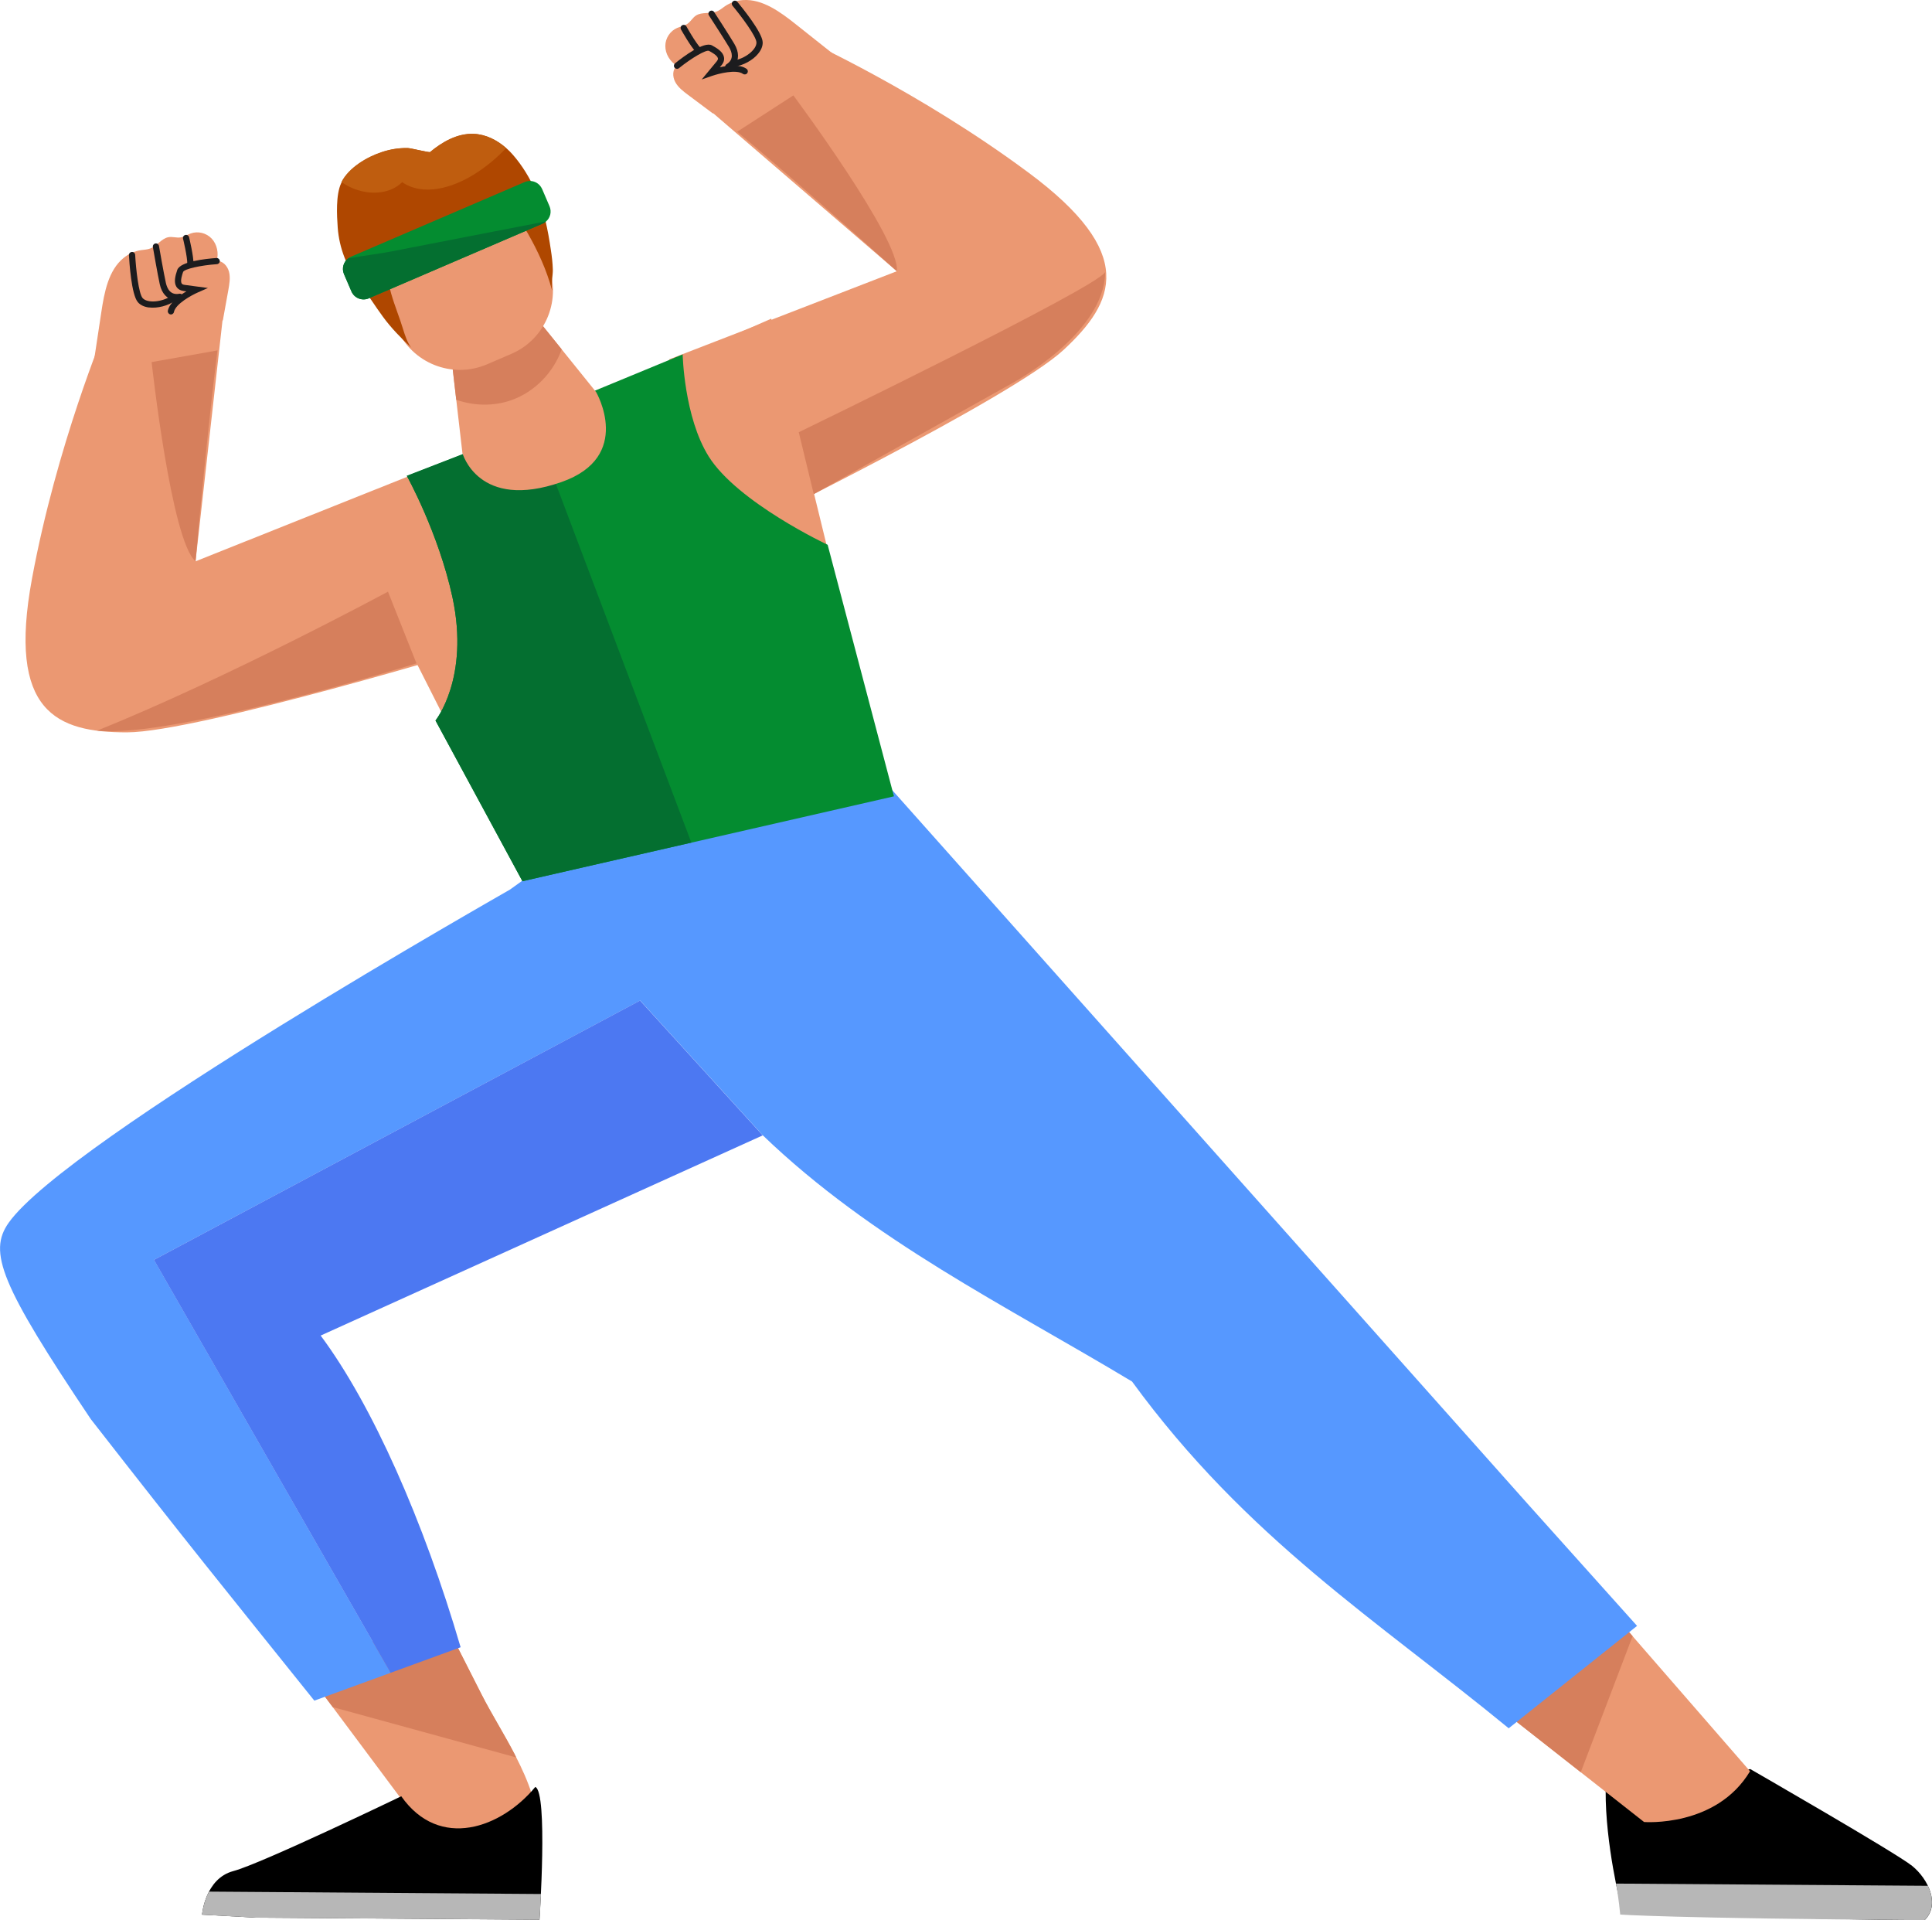 <?xml version="1.0" encoding="UTF-8"?>
<svg id="Layer_2" data-name="Layer 2" xmlns="http://www.w3.org/2000/svg" viewBox="0 0 322.88 320.84">
  <defs>
    <style>
      .cls-1, .cls-2, .cls-3, .cls-4, .cls-5, .cls-6, .cls-7, .cls-8, .cls-9, .cls-10, .cls-11, .cls-12 {
        stroke-width: 0px;
      }

      .cls-2 {
        fill: #4c78f2;
      }

      .cls-3 {
        fill: #5698ff;
      }

      .cls-4 {
        fill: #1c1c1e;
      }

      .cls-5 {
        fill: #d67f5c;
      }

      .cls-6 {
        fill: #bf9284;
      }

      .cls-7 {
        fill: #bf5d0f;
      }

      .cls-8 {
        fill: #af4700;
      }

      .cls-9 {
        fill: #b7b7b7;
      }

      .cls-10 {
        fill: #eb9872;
      }

      .cls-11 {
        fill: #046f30;
      }

      .cls-12 {
        fill: #048c30;
      }
    </style>
  </defs>
  <g id="OBJECTS">
    <g>
      <polygon class="cls-10" points="56.58 85.03 77.56 126.5 106.04 116.8 122.04 107.02 141.02 102.85 128.89 53.25 56.58 85.03"/>
      <g>
        <g>
          <path class="cls-10" d="m111.82,60.05l38.06-14.73-31.27-26.9,16.05-11.71s19.02,8.61,37.21,22.12c18.19,13.5,14.53,21.61,5.87,29.64-8.65,8.03-53.65,30.05-53.65,30.05l-12.27-28.46Z"/>
          <path class="cls-5" d="m123.2,22.01l9.39-6.07s17.97,24.14,17.29,29.38c-17.46-15.69-26.68-23.31-26.68-23.31Z"/>
        </g>
        <path class="cls-5" d="m136,82.57l-2.51-10.35s49.9-24.18,51.21-26.76c-.07,10.33-15.63,18.62-15.63,18.62l-33.07,18.49Z"/>
        <path class="cls-10" d="m119.1,18.93c-1.36-1.02-2.73-2.04-4.09-3.06-.83-.62-1.69-1.27-2.17-2.18s-.47-2.13.3-2.71c-1.18-.67-1.96-2-1.95-3.3,0-1.3.81-2.52,1.99-3.02.56-.24,1.19-.33,1.69-.67.56-.38.88-1.03,1.45-1.4.98-.63,2.39-.24,3.48-.68.51-.2.92-.57,1.37-.88.88-.59,1.93-.95,3.02-1.02,3.25-.21,6.25,2.01,8.89,4.11,1.71,1.36,3.43,2.72,5.14,4.08.53.42,1.06.84,1.6,1.23l-11.96,8.67-8.76.83Z"/>
        <path class="cls-4" d="m124.86,12.25s.01-.02.02-.03c.17-.23.11-.56-.12-.72-1.1-.79-3.06-.57-4.46-.26l.27-.33c.37-.44.51-.91.42-1.37-.17-.86-1.07-1.45-2.01-1.96-1.33-.71-4.75,1.86-6.16,3-.22.18-.26.51-.08.73.18.22.51.26.73.08,2.16-1.74,4.55-3.12,5.02-2.89.34.18,1.39.74,1.49,1.24.01.05.04.22-.2.51l-2.51,3.03,1.75-.61c1.05-.36,4.01-1.13,5.14-.33.22.16.53.12.7-.09Z"/>
        <path class="cls-4" d="m117.14,8.74c.17-.2.16-.51-.03-.7-.86-.87-2.38-3.59-2.39-3.62-.14-.25-.46-.34-.71-.2-.25.14-.34.46-.2.71.07.12,1.61,2.88,2.57,3.85.2.2.53.2.73,0,.01-.01.02-.03.03-.04Z"/>
        <path class="cls-4" d="m122.76,10.94c.78-.94.78-2.22-.03-3.6-.77-1.31-3.27-5.17-3.38-5.33-.16-.24-.48-.31-.72-.15-.24.16-.31.48-.15.72.03.04,2.6,4.01,3.36,5.29.51.87.86,2.06-.41,2.86-.24.15-.32.47-.16.72.15.24.47.32.72.17.31-.2.57-.42.78-.67Z"/>
        <path class="cls-4" d="m126.71,8.96c.49-.59.78-1.25.75-1.91-.06-1.66-3.55-5.92-4.24-6.75-.18-.22-.51-.25-.73-.07-.23.19-.25.51-.07.73,1.53,1.83,3.97,5.12,4,6.13.04,1.2-1.93,2.75-3.83,3.02-.28.04-.48.3-.44.59.04.28.3.48.59.44,1.46-.2,3.06-1.06,3.97-2.17Z"/>
      </g>
      <g>
        <g>
          <g>
            <path class="cls-10" d="m70.58,78.66l-37.9,15.13,4.59-41-19.73,2.35s-8.07,19.26-12.19,41.53c-4.13,22.27,4.07,25.72,15.88,25.7,11.8-.01,59.75-14.52,59.75-14.52l-10.39-29.2Z"/>
            <path class="cls-5" d="m36.35,58.55l-11.01,1.95s3.27,29.91,7.34,33.28c2.1-23.38,3.67-35.24,3.67-35.24Z"/>
          </g>
          <path class="cls-10" d="m37.25,53.5c.3-1.68.61-3.35.91-5.03.18-1.02.37-2.08.11-3.07-.26-.99-1.1-1.88-2.07-1.78.4-1.29.07-2.8-.82-3.75-.89-.95-2.3-1.3-3.51-.86-.57.2-1.1.57-1.7.66-.67.1-1.35-.16-2.02-.04-1.15.21-1.91,1.45-3.01,1.88-.51.2-1.07.21-1.6.29-1.05.16-2.06.62-2.9,1.31-2.52,2.06-3.21,5.73-3.71,9.06-.33,2.16-.66,4.33-.98,6.49-.1.67-.2,1.33-.33,2l14.66-1.8,6.98-5.36Z"/>
          <path class="cls-4" d="m28.49,52.53s-.02,0-.03,0c-.28-.06-.46-.33-.41-.61.27-1.33,1.85-2.5,3.09-3.23l-.42-.06c-.57-.08-.99-.32-1.24-.72-.46-.74-.2-1.79.14-2.8.49-1.43,4.75-1.87,6.56-2,.28-.02.53.2.55.48.02.29-.2.53-.48.55-2.77.19-5.46.81-5.65,1.3-.13.37-.51,1.49-.24,1.92.03.05.12.19.49.24l3.9.52-1.7.75c-1.02.45-3.71,1.9-3.98,3.26-.05.27-.31.45-.58.41Z"/>
          <path class="cls-4" d="m31.75,44.7c-.26-.03-.46-.26-.45-.53.04-1.22-.7-4.25-.71-4.28-.07-.28.1-.56.38-.63.28-.07.56.1.63.38.03.13.78,3.2.74,4.56,0,.29-.25.51-.54.5-.02,0-.04,0-.05,0Z"/>
          <path class="cls-4" d="m29.13,50.14c-1.21-.16-2.09-1.1-2.43-2.65-.33-1.48-1.12-6.01-1.15-6.21-.05-.28.14-.55.42-.6.28-.05.55.14.6.42,0,.05.82,4.7,1.15,6.16.22.98.77,2.1,2.25,1.82.28-.05.55.13.61.41.05.28-.13.55-.41.61-.36.07-.71.08-1.03.04Z"/>
          <path class="cls-4" d="m24.89,51.38c-.76-.1-1.42-.38-1.85-.89-1.09-1.26-1.43-6.75-1.49-7.84-.02-.29.2-.53.49-.55.29-.02.53.2.55.49.13,2.38.58,6.45,1.24,7.21.79.91,3.28.7,4.86-.4.23-.16.56-.11.72.13.16.24.11.56-.13.72-1.21.85-2.97,1.3-4.39,1.12Z"/>
        </g>
        <path class="cls-5" d="m69.6,110.84l-4.76-11.98s-26.58,14.34-48.6,23.22c12.58,1.38,53.36-11.24,53.36-11.24Z"/>
      </g>
      <g>
        <g>
          <path class="cls-10" d="m51.06,279.15s21.32,28.57,21.32,28.57c.48.65,6.15.04,6.95.05,3.5.03,6.97-.6,10.42-.04,1.18-8.47-5.57-17.3-9.26-24.57-2.33-4.58-4.65-9.16-6.98-13.75l-22.46,9.74Z"/>
          <g>
            <path class="cls-1" d="m42.8,320.42l47.36.34s1.44-21.3-.7-22.18c-5.65,6.85-16.01,10.65-22.4,1.56,0,0-23.33,11.24-28.07,12.5-4.74,1.26-5.22,7.28-5.22,7.28l9.04.5Z"/>
            <path class="cls-9" d="m34.93,316.06c-1.01,1.91-1.16,3.87-1.16,3.87l9.04.5,47.36.34s.12-1.77.24-4.3l-55.47-.4Z"/>
          </g>
          <path class="cls-5" d="m76.43,275.13l-22.3,8.13c.46.61.95,1.28,1.48,1.98l30.65,8.41-.24-.52c-1.83-3.51-3.95-6.88-5.52-9.97-1.36-2.67-2.72-5.35-4.07-8.02Z"/>
        </g>
        <g>
          <g>
            <path class="cls-1" d="m292.52,295.6s24.4,14.03,27.05,16.18c2.65,2.15,4.75,6.43,2.07,9.07-43.15-.31-50.77-2.49-50.77-2.49,0,0-2.59-10.14-2.53-19.2l24.18-3.56Z"/>
            <path class="cls-9" d="m270.77,319.9s7.72.63,50.86.94c1.62-1.59,1.49-3.78.56-5.74l-52.13-.37c.45,2.22.71,5.17.71,5.17Z"/>
          </g>
          <g>
            <path class="cls-10" d="m248.22,283.58l26.54,20.86s12.05.95,17.71-8.48l-25.62-29.46-18.64,17.09Z"/>
            <polygon class="cls-5" points="266.85 266.49 248.22 283.58 264.18 296.12 272.83 273.42 272.85 273.39 266.85 266.49"/>
          </g>
        </g>
        <g>
          <path class="cls-3" d="m255.28,251.25l-107.57-120.8-28.9,7.54.03.1-28.63,6.97s-.01,0-.02.01-.04.02-.06.05c-.36.25-4.66,3.35-4.86,3.49-.02.01-.04.02-.06.04-.35.25-73.97,41.85-83.76,55.66-3.46,4.89-1.37,10.32,13.73,32.82h0c16.88,21.65,21.68,27.49,37.35,47.03l24.47-8.92-11.71,4.27-39.55-69,81.25-43.33,20.5,22.53c18.28,17.57,40.48,28.38,61.7,41.13,19.19,26.29,40.99,39.91,62.95,57.94l21.45-17.11-18.31-20.42Z"/>
          <path class="cls-2" d="m25.72,210.51l39.55,69,11.71-4.27c-6.16-21.03-14.74-40.46-23.39-52.08l73.88-33.45-20.5-22.53-81.25,43.33Z"/>
        </g>
      </g>
      <g>
        <path class="cls-12" d="m87.31,147.24l-14.53-26.85s5.73-7.08,2.84-20.57c-2.32-10.76-7.63-20.31-7.63-20.31l20.72-8.03,9.08-5.53,16.3-6.73s.22,10.45,4.35,17.05c4.82,7.69,19.88,14.76,19.88,14.76l11.08,42.03-62.1,14.19Z"/>
        <path class="cls-11" d="m87.31,147.24l28.23-6.45-26.3-69.63-.53.32-20.72,8.03s5.31,9.55,7.63,20.31c2.89,13.5-2.84,20.57-2.84,20.57l14.53,26.85Z"/>
      </g>
      <g>
        <path class="cls-10" d="m75.15,57.28l2.13,18.42s2.65,9.7,16.54,4.85c12.09-4.22,5.81-15.03,5.81-15.03l-11.52-14.29-12.96,6.04Z"/>
        <path class="cls-5" d="m93.88,58.38l-5.77-7.15-12.96,6.04,1.1,9.53c2.97,1.04,6.3,1.11,9.27.04,3.86-1.38,6.97-4.61,8.35-8.46Z"/>
      </g>
      <g>
        <path class="cls-6" d="m63.59,50.37c.92-.39,1.89-.37,2.67-.02h0c.35.35.64.77.84,1.24.45,1.04.83,2.28.8,3.32-.17.34-.45.61-.88.79"/>
        <path class="cls-10" d="m69.88,28.11h13.99c3.7,0,6.7,3,6.7,6.7v15.04c0,6.34-5.15,11.49-11.49,11.49h-4.42c-6.34,0-11.49-5.15-11.49-11.49v-15.04c0-3.7,3-6.7,6.7-6.7Z" transform="translate(-11.41 33.97) rotate(-23.24)"/>
        <path class="cls-8" d="m92.25,48.47c-.9-3.36-2.33-6.46-4.03-9.46-.78-1.36-2.55-3.91-4.36-2.53-3.82,2.9-7.13,5.78-12.48,6.74-2.7.48-7.22-.3-7.7-1.39.36.82.26,1.75.54,2.6.23.7.51,1.31.64,2.06.14.87.27,1.74.52,2.59.62,2.16,1.43,4.05,2.02,6.04.24.8.74,2.3,1.35,2.99-1.7-1.59-3.39-3.31-4.75-5.18-1.33-1.8-2.49-3.72-3.89-5.48-2.13-2.68-3.42-6.01-3.67-9.42-.15-2.07-.33-5.46.57-7.41.03-.06.06-.13.09-.18,1.22-2.42,4.27-4.21,6.72-5.01,1.39-.47,2.86-.71,4.34-.68.48,0,3.59.78,3.74.67,2.07-1.73,4.61-3.16,7.31-3.04,2.01.08,3.89,1.04,5.41,2.38.4.35.77.72,1.12,1.13,1.53,1.75,2.79,3.83,3.79,6.05,1.37,3.06,2.05,6.52,2.53,9.81.17,1.1.3,2.2.33,3.31.03.98-.35,2.5-.1,3.42Z"/>
        <path class="cls-7" d="m84.58,24.75c-1.6,1.69-3.4,3.18-5.37,4.4-3.62,2.25-8.48,3.69-12,1.29-2.33,2.29-6.24,2.17-9.11.61-.36-.2-.71-.4-1.04-.63,1.22-2.42,4.27-4.21,6.72-5.01,1.39-.47,2.86-.71,4.34-.68.48,0,3.59.78,3.74.67,2.07-1.73,4.61-3.16,7.31-3.04,2.01.08,3.89,1.04,5.41,2.38Z"/>
        <path class="cls-12" d="m90.6,31.58l1.24,2.89c.38.9.14,1.91-.57,2.52-.17.16-.37.28-.59.38l-29.05,12.48c-1.12.48-2.42-.04-2.9-1.16l-1.24-2.88c-.41-.96-.09-2.04.7-2.63.13-.11.29-.21.45-.28l29.05-12.48c1.12-.48,2.42.04,2.9,1.16Z"/>
        <path class="cls-11" d="m91.27,36.99c-.17.16-.37.28-.59.38l-29.05,12.48c-1.12.48-2.42-.04-2.9-1.16l-1.24-2.88c-.41-.96-.09-2.04.7-2.63,2.41-.45,4.89-.72,7.13-1.15,4.4-.85,8.79-1.71,13.2-2.57,4.26-.82,8.5-1.64,12.75-2.47Z"/>
      </g>
    </g>
  </g>
</svg>